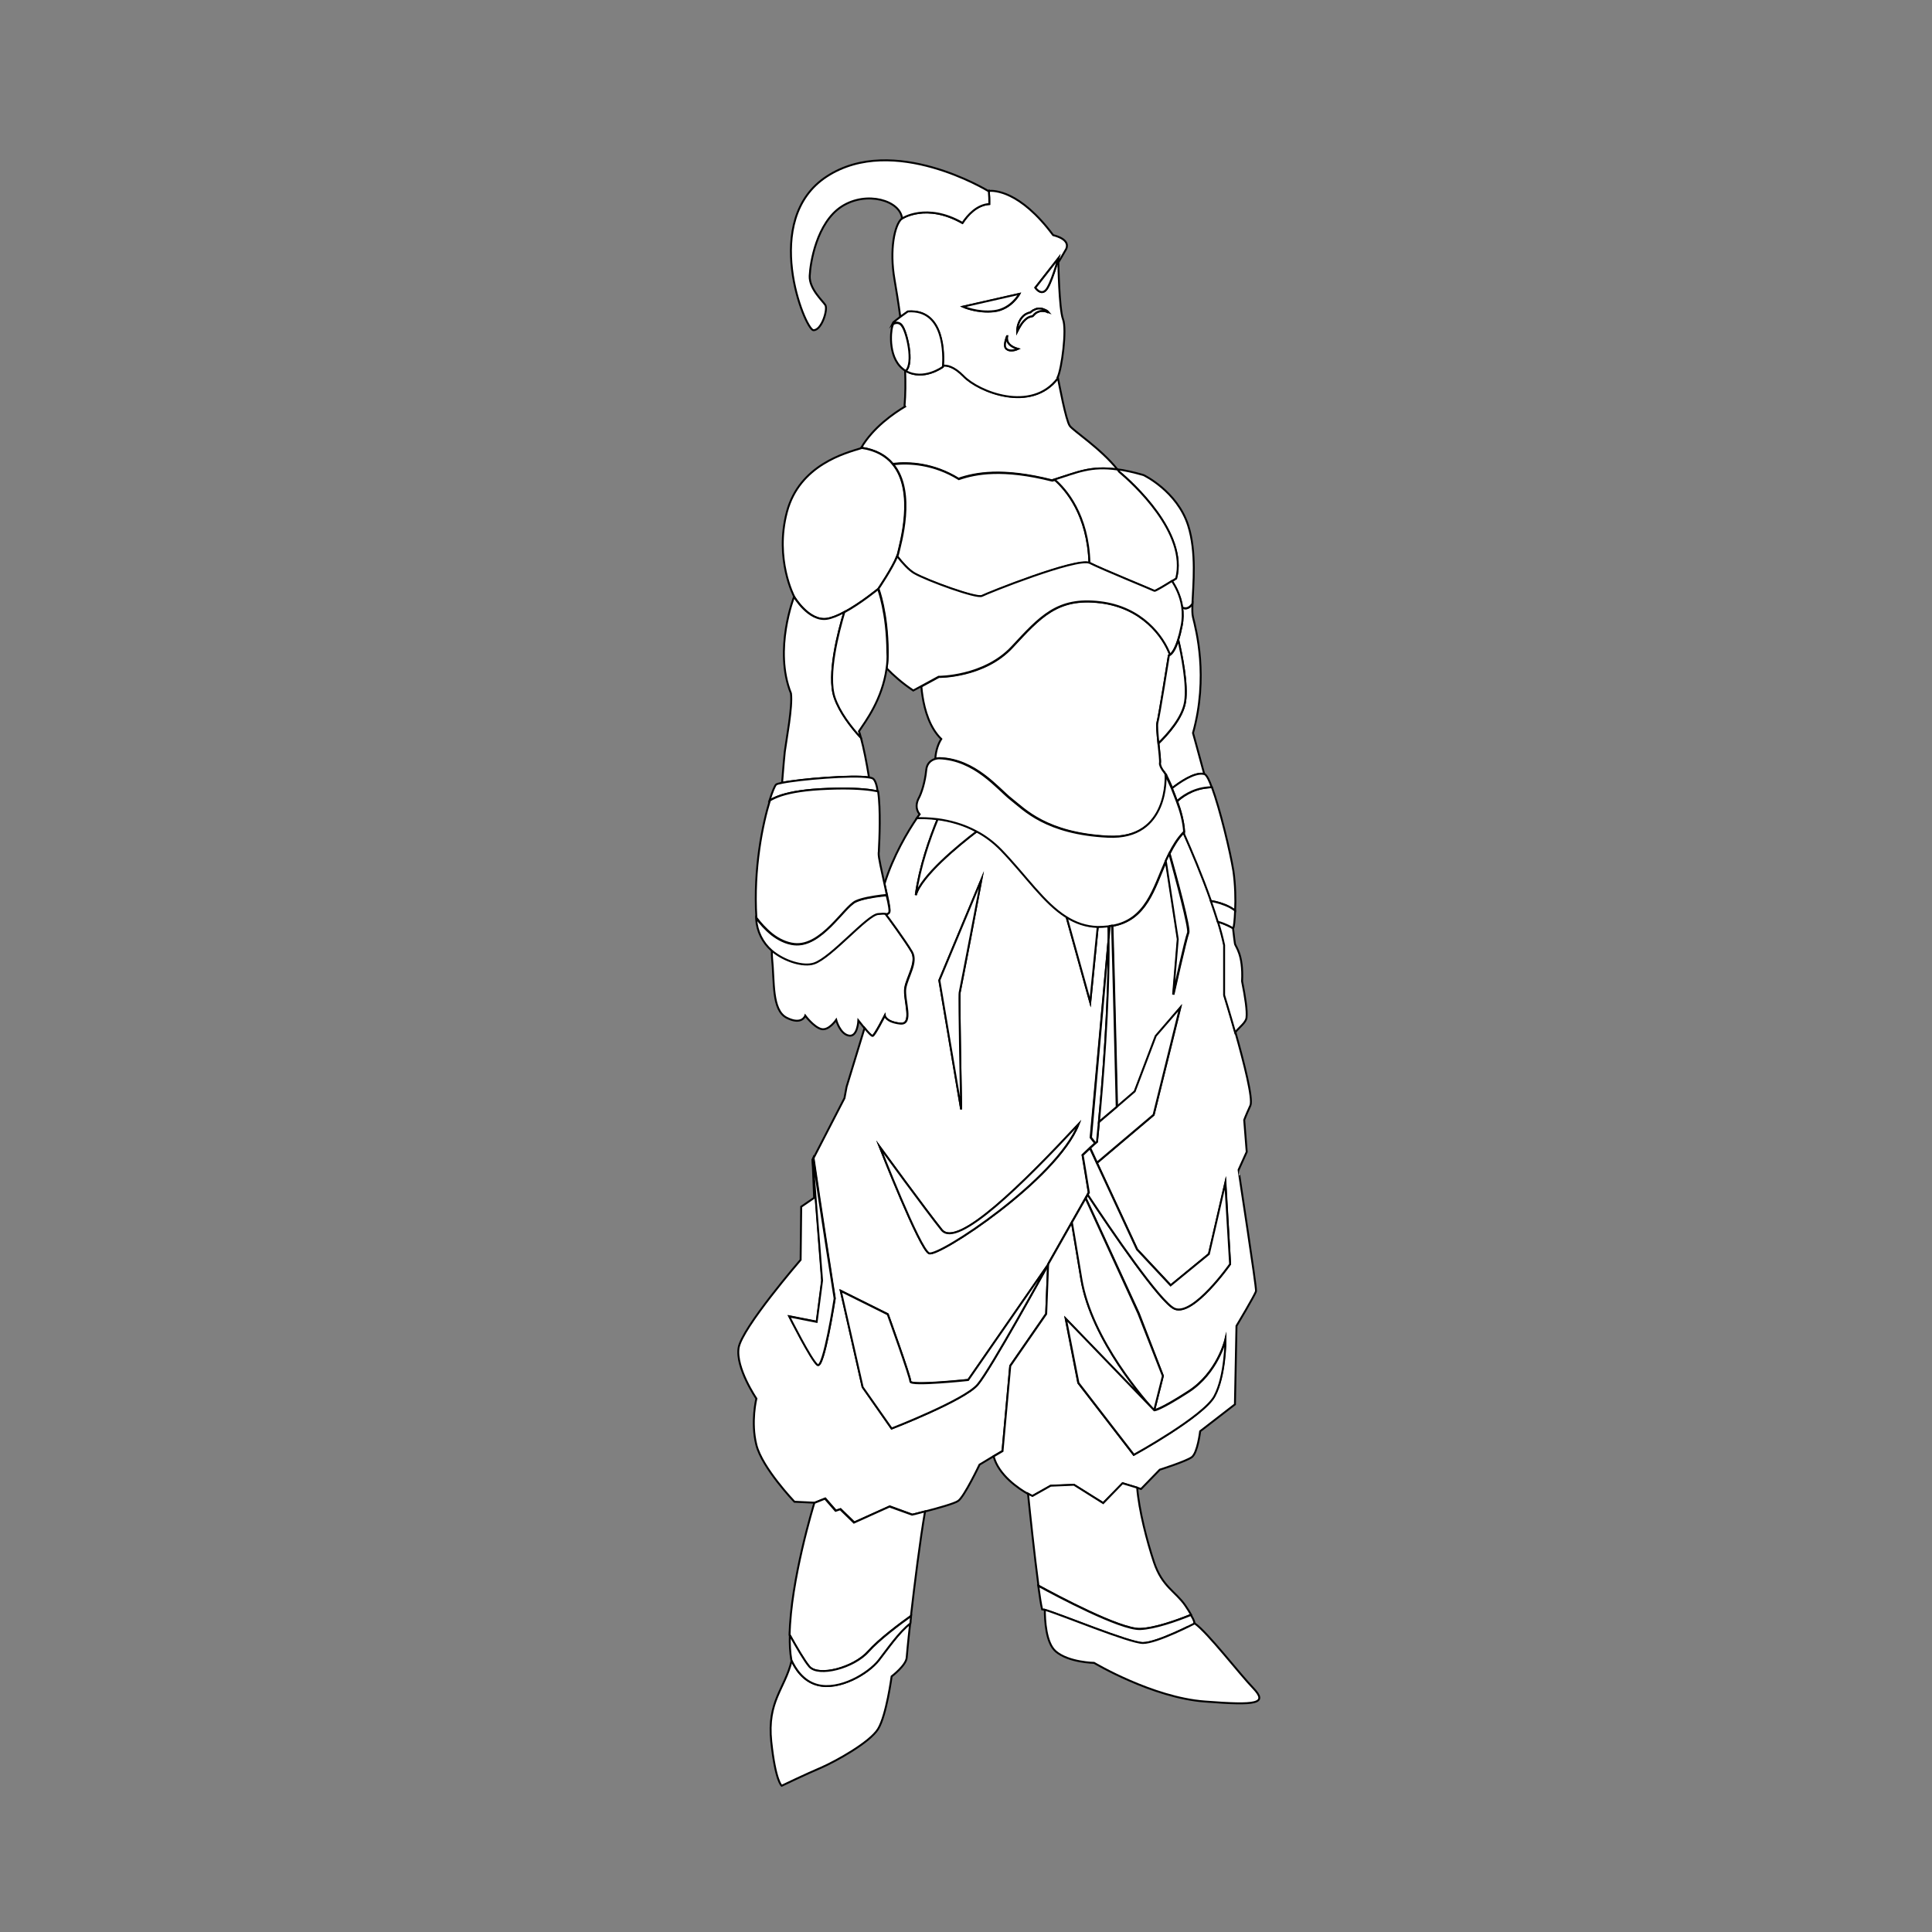 <?xml version="1.0" encoding="utf-8"?>
<!-- Generator: Adobe Illustrator 23.0.5, SVG Export Plug-In . SVG Version: 6.00 Build 0)  -->
<svg version="1.1" baseProfile="tiny" id="Layer_1" xmlns="http://www.w3.org/2000/svg" xmlns:xlink="http://www.w3.org/1999/xlink"
	 x="0px" y="0px" viewBox="0 0 1000 1000" xml:space="preserve">
<rect x="0" y="0" width="1000" height="1000" fill="#808080" stroke="none"/>
<path fill="#FFFFFF" stroke="#000000" stroke-miterlimit="10" d="M578.4,243c-13.9-1.9-20.9,1.6-32.6,5.2c-0.4,0.1-0.9,0.3-1.3,0.4
	c-25.7-6.5-39.7-3.8-48.4-0.8c-12.9-8-25.7-8.7-34-7.7h0c-3.5-4.2-8.7-7.3-16.3-8.4c6.1-10.4,16.8-17.8,22.7-21.3l-0.3-0.5
	c0.5-5.7,0.5-11.9,0.3-18.2c0.1,0.1,0.2,0.1,0.3,0.2c9.2,5.3,19.2-2,19.2-2s0-0.3,0.1-0.7c2-0.3,5.7,0.3,10.7,5.4
	c7.8,8.1,35.1,19.2,48.8,1.1c0.6,3,4.1,21.9,6.1,24.7C555.5,223,569.5,231.9,578.4,243z"/>
<path fill="#FFFFFF" stroke="#000000" stroke-miterlimit="10" d="M545.1,121.7c-17.3-23.2-30.7-23.1-33.3-22.9
	c0.2,2.1,0.3,4.7,0.2,6.8c-6.5,0.4-11.3,5.8-13.9,9.8c-18.8-10.7-31.3-2.3-31.3-2.3c-3.8,3.2-6.5,16.2-3.8,31.6
	c0.9,5.2,2,11.9,3,19.4c1.9-1.4,3.9-2.8,3.9-2.8c19.4-1.5,18.4,23.3,18.1,28c2-0.3,5.7,0.3,10.7,5.4c7.8,8.1,35.1,19.2,48.8,1.1
	c0-0.3-0.1-0.4-0.1-0.4c2.2-4.5,4.9-25,2.8-30.2c-2-5.3-2.4-29.4-2.4-29.4s3.2-5.3,4.1-7C552.7,126.9,552.7,123.7,545.1,121.7z
	 M498.5,158.8l29.1-6.6c0,0-4.2,7.8-12.9,8.9C505.9,162.1,498.5,158.8,498.5,158.8z M521.5,173.5c0,0,0,0.1-0.1,0.2
	C521.4,173.6,521.5,173.6,521.5,173.5z M520.6,180.1c-1-1.6,0.4-5.2,0.8-6.3c-0.3,1.1-1,5,5.5,6.8
	C524.7,181.6,521.8,181.9,520.6,180.1z M540.4,161c-0.8-0.1-1.5-0.1-2.2,0.1c-0.7,0.2-1.3,0.4-1.9,0.8c-0.6,0.4-1,0.9-1.5,1.4
	l-0.3,0.3l-0.4,0.1c-0.8,0.2-1.6,0.4-2.4,0.9c-0.7,0.5-1.4,1.1-2,1.8c-0.6,0.7-1.2,1.5-1.7,2.4c-0.5,0.8-1,1.7-1.5,2.7
	c0-1.1,0.2-2.1,0.4-3.1c0.3-1,0.7-2,1.3-3c0.6-0.9,1.3-1.8,2.3-2.5c0.9-0.6,1.9-1,2.9-1.2c0.2-0.2,0.4-0.4,0.7-0.6
	c0.4-0.3,0.7-0.5,1.2-0.7c0.8-0.5,1.8-0.7,2.7-0.7c0.9,0,1.8,0.2,2.6,0.6c0.8,0.4,1.5,0.9,2,1.6C542,161.3,541.2,161.1,540.4,161z
	 M541.2,150.3c-2.7,2.6-5.3-1.4-5.3-1.4l11.9-15.2C547.8,133.7,543.9,147.7,541.2,150.3z"/>
<path fill="#FFFFFF" stroke="#000000" stroke-miterlimit="10" d="M512.1,105.6c-6.5,0.4-11.3,5.8-13.9,9.8
	c-18.7-10.7-31.3-2.3-31.3-2.3c-0.8-9.2-18.3-14.6-31.3-6.2c-12.9,8.4-16.2,29.1-16.5,35.9c-0.3,6.7,6.7,12.9,8.1,15.1
	c1.4,2.2-1.9,13.2-6.2,13c-4.3-0.3-27.5-57.2,7-79.6s83.4,7.5,83.4,7.5s0.1,0,0.4-0.1C512,100.9,512.1,103.5,512.1,105.6z"/>
<path fill="#FFFFFF" stroke="#000000" stroke-miterlimit="10" d="M464.9,286.1c-0.1,0.6-0.3,1.2-0.6,1.9c-2.3,6-9.7,16.8-9.7,16.8
	s-9,7.4-17.5,12c-3.3,1.8-6.5,3.1-9.1,3.5c-9.4,1.4-16.9-11.4-16.9-11.4s-10.3-19.4-3.8-43.9c6.5-24.5,30.6-30.6,38.4-33
	c0-0.1,0.1-0.2,0.1-0.2c7.6,1.1,12.8,4.2,16.3,8.4h0C474.1,254.6,465.7,282.1,464.9,286.1z"/>
<path fill="#FFFFFF" stroke="#000000" stroke-miterlimit="10" d="M449.8,402.4c-8.3-1.3-35.7,0.9-45,2.8c0.7-8.6,1.2-14.6,1.4-16.1
	c0.8-6.3,4.1-23.3,3.2-30.2c-9.1-22.7,1.6-50,1.6-50s7.5,12.7,16.9,11.4c2.6-0.4,5.8-1.7,9.1-3.5c-3,9.7-9,32.5-5,44.2
	c2.6,7.6,8.4,15.2,13.6,20.8v0C447.1,387.3,448.5,394.5,449.8,402.4z"/>
<path fill="#FFFFFF" stroke="#000000" stroke-miterlimit="10" d="M465.7,529.8c-7.4-0.9-7.8-4.1-7.8-4.1s-5.3,10.4-6.3,10.5
	c-0.6,0.1-2.5-2-4.2-4.1c-1.6-2-3.1-3.9-3.1-3.9s-0.4,8.8-5,7.8c-4.6-0.9-6.5-8.1-6.5-8.1s-3.9,5.8-7.8,4.7
	c-3.9-1.1-8.2-6.9-8.2-6.9s-1.7,5.1-9.6,1.1c-7.8-4-6.3-18.6-7.6-31c-0.1-0.9-0.1-2.3-0.1-4.1c6.6,5.7,16.4,8.6,21.9,6.7
	c8.9-3,27.5-25.1,33.2-25.6c0,0,0.1,0,0.1,0c1.9-0.2,3-0.1,3.6-0.1c0,0.1,0,0.2,0,0.2c0.4,0.5,10.5,14.2,13.6,19.6
	c3.1,5.4-2.4,12.9-3.4,18.9C467.6,517.6,473.1,530.8,465.7,529.8z"/>
<path fill="#FFFFFF" stroke="#000000" stroke-miterlimit="10" d="M573.8,486.4c0-2.4-0.1-4.8-0.1-7.1c-1.9,0.2-3.7,0.3-5.5,0.3
	l-3.9,39.1l-12.3-44.3h0c-11.6-7.3-20.7-21.2-33.6-34.6c-4-4.1-8.3-7.3-12.7-9.6c-9.7,7.4-28.9,23.2-31.7,33.1
	c2.1-14.9,7.3-29.6,11.4-39.5c-4.2-0.5-7.9-0.6-10.7-0.5c-4.8,7-12.4,19.7-16.9,34.2c0.4,1.9,0.9,3.8,1.3,5.6
	c1.1,4.9,1.7,8.8,1.1,9.3c-1,0.9-0.7,0.6-1.9,0.5c0,0.1,0,0.2,0.1,0.2c0.4,0.5,10.5,14.2,13.6,19.6c3.1,5.4-2.4,12.9-3.4,18.9
	c-0.9,5.9,4.6,19.1-2.8,18.2s-7.8-4.1-7.8-4.1s-5.3,10.4-6.3,10.5c-0.6,0.1-2.5-2-4.2-4.1l-9.3,30.4l-1.1,5.9l-16,31
	c3,21.3,11,72.6,11,72.6s-5.7,36.8-8.9,34.4c-3.2-2.4-14.6-25.1-14.6-25.1l14.2,2.8l2.8-21.4l-4.9-62.6l-0.1,0.2l0.8,19.7l-6.7,4.6
	l-0.3,27.5c0,0-30.5,35.3-32.1,45.6c-1.6,10.3,9.2,26.2,9.2,26.2s-3,12.1,0,24c3,11.9,19.7,29.4,19.7,29.4l10.5,0.5c0,0,0,0,0,0
	l5.5-2.2l5.5,6.3l2.4-0.8l7.1,6.9l18.4-8.3l11.7,4.3c0,0,2.9-0.7,6.6-1.7c6.3-1.6,15.2-4.1,17-5.4c3.1-2,11.1-18.8,11.1-18.8
	l7.3-4.4l4.6-2.7l4-44.1l18.6-26.9l1-25.7l12.3-21.7v0l7.1-12.5l1-1.8l0.6-1.1l-1.8-11l-1.4-8.4l3.8-3.6l2.7-2.5l-2.3-2.9
	L573.8,486.4L573.8,486.4z M508,455.3c-0.3,1.7-10.9,57-11.3,58.6c-0.4,1.6,0.8,60.3,0.8,60.3l-11.3-66.8L508,455.3z M506,716.7
	c-6.9,8.1-44.5,22.7-44.5,22.7l-15-21.5l-11.3-49.8l24.3,12.1c0,0,11.7,32.4,11.7,34.8c0,2.4,30-0.8,30-0.8l41.5-59.9
	C541.7,656,512.8,708.7,506,716.7z M480.9,648.7c-4.8-2-25.5-55-25.5-55s23.9,32.8,32,42.9c8.1,10.1,42.5-24.3,70.8-54.6
	C546.9,610.6,485.8,650.7,480.9,648.7z"/>
<path fill="#FFFFFF" stroke="#000000" stroke-miterlimit="10" d="M478.8,782.3c-2.6,15-5.4,37.5-7.3,54.1v0
	c-5.6,4-16.6,12.2-22.1,18.4c-7.5,8.5-25.9,13.4-30.6,7.8c-2.5-3-6.8-10.3-10.1-16.3c0,0,0,0,0,0c0.5-28.4,12.5-67.4,12.8-68.4
	l5.5-2.2l5.5,6.3l2.4-0.8l7.1,6.9l18.4-8.3l11.7,4.2C472.2,784,475.1,783.3,478.8,782.3z"/>
<path fill="#FFFFFF" stroke="#000000" stroke-miterlimit="10" d="M471.1,840.3c-1.1,9.5-1.7,16.4-1.8,17.7c-0.3,4-7.8,9.7-7.8,9.7
	s-2.7,20.2-7,27.2c-4.3,7-21.9,16.7-29.4,20c-7.6,3.2-20.5,9.4-20.5,9.4s-3.2-2.2-5.4-22.9c-2.2-20.8,7-27.2,10.5-41.6
	c0-0.2-0.1-0.5-0.1-0.7c1.9,4.4,5.9,10.9,13.4,12.9c11.6,3.1,26.6-5.9,31.8-12.7C459.3,853.6,465.2,844.8,471.1,840.3z"/>
<path fill="#FFFFFF" stroke="#000000" stroke-miterlimit="10" d="M471.6,836.4c-0.1,1.3-0.3,2.6-0.4,3.9
	c-5.9,4.5-11.9,13.3-16.4,19.1c-5.3,6.7-20.2,15.8-31.8,12.7c-7.4-2-11.4-8.5-13.4-12.9c-0.7-3.9-0.9-8.3-0.8-12.9
	c3.4,6.1,7.6,13.4,10.1,16.3c4.7,5.5,23.1,0.7,30.6-7.8C455,848.6,466,840.4,471.6,836.4z"/>
<path fill="#FFFFFF" stroke="#000000" stroke-miterlimit="10" d="M650.1,668.3c-0.4,1.8-10.1,18-10.1,18l-0.8,40.6l-18,13.9
	c0,0-1.3,11.1-4.3,13.4c-3,2.2-16.6,6.5-16.6,6.5l-9.7,10l-1.8-0.6l-7.6-2.3L571,778l-15.1-9.4l-12.1,0.5l-9.5,5.3
	c0,0-0.9-0.4-2.3-1.2c-4.7-2.7-15.1-9.6-17.7-19.4l4.6-2.7l4-44.1l18.6-26.9l1-25.7l12.3-21.7c1.1,6.3,2.6,15.6,4.9,29.3
	c5.3,31.9,33.8,63.8,37.3,67.6l-45.4-47l6.5,33.2l28.7,37.2c0,0,36-19.8,41.7-30.4c5.7-10.5,5.7-29.1,5.7-29.1s-4,17-19,26.7
	c-15,9.7-17.8,9.7-17.8,9.7l0.1-0.3l4.4-17.5l-12.5-32.4L562,620.2l1-1.8c12.1,18.3,37.6,55.9,45,59c9.7,4,28.7-23.1,28.7-23.1
	l-2.4-42.1l-8.5,36.8L606,665.3l-17.4-18.6l-20.8-44.8l29.3-24.8l13.8-55.4l-12.5,14.6l-10.9,28.7l-9.3,8
	c-0.3-12.1-1.7-71.1-2.4-93.8c17.5-3,21.5-19.2,27.8-33.6l6.2,40.5l-2.4,28.7c0,0,6.5-29.1,7.7-32c1-2.2-6.3-28.9-9.7-41
	c2-4,4.3-7.8,7.3-10.9c0.1,0.3,0.3,0.6,0.4,0.9c3.5,7.9,9.2,21.2,13.9,34.6c1.3,3.6,2.5,7.2,3.6,10.8c1.3,4.2,2.4,8.3,3.2,12.1
	c0,25.9,0,25.9,0,25.9s2.7,8.7,5.7,19.3c4.3,15.2,9.2,34.3,7.7,37.7c-2.6,5.7-3.2,7.5-3.2,7.5l1.3,16.5l-4.2,9.3
	C640.9,605.4,650.5,666.5,650.1,668.3z"/>
<path fill="#FFFFFF" stroke="#000000" stroke-miterlimit="10" d="M616.5,835.8c-7.4,3-18.7,7.1-26.3,7.3
	c-10.3,0.4-43-17.1-52.7-22.4c-2-15-4.5-38.6-5.4-47.6c1.4,0.8,2.3,1.2,2.3,1.2l9.4-5.3l12.1-0.5L571,778l10-10.3l7.6,2.3
	c0.9,11.6,5.1,27.8,8.7,38.6c4.3,12.8,11.1,15,16.2,22.4C614.9,833,615.8,834.6,616.5,835.8z"/>
<path fill="#FFFFFF" stroke="#000000" stroke-miterlimit="10" d="M618.2,840.3C618.2,840.3,618.2,840.3,618.2,840.3
	c0,0.1-19.4,10.2-26.7,10.2c-6.8,0-42.3-14.8-50.8-17.2c-0.5-0.2-1-0.3-1.3-0.3c-0.5-1.9-1.2-6.4-2-12.2
	c9.7,5.3,42.4,22.7,52.7,22.4c7.6-0.3,18.9-4.3,26.3-7.3C618.2,838.8,618.3,840,618.2,840.3z"/>
<path fill="#FFFFFF" stroke="#000000" stroke-miterlimit="10" d="M623.6,880.7c-27.1-2-57.3-20-57.3-20s-13.1-0.2-19.8-5.9
	c-5.2-4.4-5.7-16.4-5.7-21.6c8.5,2.5,43.9,17.2,50.8,17.2c7.3,0,26.7-10.1,26.7-10.1s0,0,0-0.1c6.7,4.6,23.4,26.4,30.4,33.6
	C656.3,881.8,650.7,882.8,623.6,880.7z"/>
<path fill="#FFFFFF" stroke="#000000" stroke-miterlimit="10" d="M563.9,291.5c-7-2.8-53,15.7-55.6,17.1c-2.6,1.4-28.3-7.9-35-11.7
	c-2.9-1.7-6.2-5.3-8.9-8.8c0.3-0.7,0.5-1.4,0.6-1.9c0.8-3.9,9.3-31.5-2.7-45.9c8.3-1,21.1-0.3,34,7.7c8.7-3,22.7-5.7,48.4,0.8
	c0.4-0.1,0.9-0.3,1.3-0.4C551.7,253.4,563.1,266.4,563.9,291.5z"/>
<path fill="#FFFFFF" stroke="#000000" stroke-miterlimit="10" d="M645.2,526.7c-0.3,2.6-3.6,4.8-5.9,7.7c-3-10.6-5.7-19.3-5.7-19.3
	s0,0,0-25.9c-0.8-3.8-1.9-7.9-3.2-12.1c4.1,1.1,7.1,2.9,7.8,3.3c0.5,4.5,0.9,7.5,1,8c0.2,1.6,4.4,5.3,3.7,19.5
	C644.6,516.4,645.6,523.2,645.2,526.7z"/>
<path fill="#FFFFFF" stroke="#000000" stroke-miterlimit="10" d="M623.3,400.6c-5-1.1-12.9,4.5-16.5,7.4c-1.8-4.2-3.2-6.9-3.2-6.9
	s-3.6-4-3.2-6.1c0.2-1-0.3-5.6-0.8-10.2c4.7-4.6,12.5-13.2,13.8-21.5c1.4-9-1.8-24.6-3.6-32v0c0.6-1.9,1.2-4.3,1.8-7.3
	c0.7-3.5,0.6-6.7,0.2-9.6c1.5,0.9,3.4,0.9,5.4-1.8c-0.1,3-0.1,5.4,0.3,6.9c1.6,6.5,8.1,30.8,0,59.9
	C617.5,379.4,620.1,388.7,623.3,400.6z"/>
<path fill="#FFFFFF" stroke="#000000" stroke-miterlimit="10" d="M617.2,312.5c-1.9,2.7-3.8,2.7-5.4,1.8c-0.9-6.1-3.5-10.8-5.3-13.5
	c1.3-0.8,2.2-1.4,2.2-1.4c6.1-23.6-22.6-49.5-29.5-55.3c-0.3-0.4-0.6-0.8-0.9-1.2c3.9,0.5,8.4,1.5,13.6,3c0,0,17.4,8.3,23.1,26.1
	C619.4,285.8,617.6,302.6,617.2,312.5z"/>
<path fill="#FFFFFF" stroke="#000000" stroke-miterlimit="10" d="M608.8,299.4c0,0-0.9,0.6-2.2,1.4c-3.2,2-8.7,5.3-9.1,5.1
	c-0.6-0.4-27.1-11.1-33.4-14.4c-0.1,0-0.1-0.1-0.2-0.1c-0.7-25-12.2-38.1-18.1-43.2c11.8-3.7,18.7-7.2,32.6-5.2
	c0.3,0.4,0.6,0.8,0.9,1.2C586.2,250,614.9,275.9,608.8,299.4z"/>
<path fill="#FFFFFF" stroke="#000000" stroke-miterlimit="10" d="M599.1,373.9c-0.4,1.3,0,6.1,0.5,10.8c0.5,4.6,1,9.2,0.8,10.2
	c-0.4,2,3.2,6.1,3.2,6.1s2,33.6-29.9,32c-32-1.6-43.3-14-50.2-19.4s-18.6-20.6-37.2-21.2c0,0-1,0-2.2,0.4c0.3-4.7,1.7-8.1,3.1-10.3
	c-6-5.8-8.6-15-9.7-22.1v0c-0.3-1.9-0.5-3.6-0.6-5.1l9-4.9c0,0,23.5,0.3,38-15.4c14.6-15.7,23.5-25.9,45.6-23.2
	c21.7,2.6,32.8,17.8,36.2,27.2c-0.4,0.3-0.7,0.3-0.7,0.3S599.9,371.3,599.1,373.9z"/>
<path fill="#FFFFFF" stroke="#000000" stroke-miterlimit="10" d="M611.6,323.9c-0.6,3-1.2,5.4-1.8,7.3v0c-1.7,5.2-3.3,7.1-4.2,7.7
	c-3.5-9.5-14.5-24.6-36.2-27.2c-22.1-2.7-31,7.5-45.6,23.2c-14.6,15.6-38,15.4-38,15.4l-9,4.9l-4.1,2.2c-5.6-3.7-10.2-7.8-13.8-11.5
	c0.4-2.7,0.6-5.5,0.6-8.4c-0.1-20.6-4.8-32.8-4.8-32.8s7.3-10.8,9.7-16.8c2.8,3.6,6.1,7.2,8.9,8.8c6.7,3.8,32.4,13.2,35,11.7
	c2.6-1.4,48.6-19.8,55.6-17.1c0.1,0,0.1,0.1,0.2,0.1c6.3,3.2,32.8,14,33.4,14.4c0.4,0.3,5.9-3.1,9.1-5.1c1.8,2.7,4.4,7.4,5.3,13.5
	C612.3,317.2,612.3,320.5,611.6,323.9z"/>
<path fill="#FFFFFF" stroke="#000000" stroke-miterlimit="10" d="M639.3,471.3c-0.8-0.6-1.6-1.1-2.5-1.6v0c-3.4-1.9-7.1-2.9-10-3.3
	c-4.7-13.4-10.4-26.7-13.9-34.6c0-0.4,0-0.9,0-1.3c-0.3-5.2-1.8-10.9-3.6-15.8c2-1.8,7.6-6.4,15.8-7.1c0.7-0.1,1.4-0.1,2.2-0.1
	c4.2,11.4,9.5,33.4,11.1,43.3C639.4,457.7,639.6,465.5,639.3,471.3z"/>
<path fill="#FFFFFF" stroke="#000000" stroke-miterlimit="10" d="M639.3,471.3c-0.2,5-0.6,8.6-1,9.2c0,0-0.1,0-0.2-0.1
	c-0.7-0.4-3.7-2.2-7.8-3.3c-1.1-3.5-2.3-7.1-3.6-10.8c2.8,0.5,6.5,1.5,10,3.3v0C637.7,470.2,638.5,470.7,639.3,471.3z"/>
<path fill="#FFFFFF" stroke="#000000" stroke-miterlimit="10" d="M627.2,407.5c-0.7,0-1.5,0-2.2,0.1c-8.1,0.7-13.8,5.2-15.8,7.1
	c-0.9-2.5-1.8-4.8-2.6-6.7c3.6-2.8,11.6-8.5,16.5-7.4c0.2,0,0.4,0.1,0.6,0.2C624.8,401.6,626,404.1,627.2,407.5z"/>
<path fill="#FFFFFF" stroke="#000000" stroke-miterlimit="10" d="M450.8,409L450.8,409c-4.9-0.7-12-1.1-22.3-0.7
	c-11.4,0.4-19,1.7-24.3,3.4c-2.4,0.8-4.3,1.7-5.9,2.6c1.5-4.7,2.8-7.7,3.4-8.2c0.3-0.3,1.4-0.6,3-0.9c9.2-1.9,36.7-4.2,45-2.8
	c0.9,0.1,1.6,0.3,2,0.5c1.2,0.7,2.1,3.2,2.6,6.8C453.3,409.4,452.2,409.2,450.8,409z"/>
<path fill="#FFFFFF" stroke="#000000" stroke-miterlimit="10" d="M460.1,472.5c-1.1,0.9-0.7,0.6-1.9,0.5c-0.6-0.1-1.7-0.1-3.6,0.1
	c0,0-0.1,0-0.1,0c-5.7,0.5-24.3,22.7-33.2,25.6c-5.4,1.8-15.3-1.1-21.9-6.7c-4.7-4.1-7.6-10-8-16.2c0-0.2,0-0.4,0-0.6
	c2,2.7,4.8,5.9,8.2,8.6c3.3,2.5,7.1,4.5,11.4,5c14,1.6,25.6-19.2,31.8-22.1c3.2-1.5,8.7-2.5,13.3-3c0.4,0,0.7-0.1,1-0.1
	c0.6-0.1,1.2-0.1,1.8-0.2C460.1,468.1,460.8,472,460.1,472.5z"/>
<path fill="#FFFFFF" stroke="#000000" stroke-miterlimit="10" d="M459,463.2c-0.6,0.1-1.2,0.1-1.8,0.2c-0.3,0-0.7,0.1-1,0.1
	c-4.6,0.6-10.1,1.5-13.3,3c-6.2,3-17.8,23.7-31.8,22.1c-4.3-0.5-8.2-2.5-11.4-5c-3.4-2.7-6.2-5.9-8.2-8.6c-1.6-25.6,3.3-48.8,7-60.7
	v0c1.5-0.9,3.5-1.8,5.9-2.6c5.2-1.7,12.9-3,24.3-3.4c10.3-0.4,17.4,0,22.3,0.7v0c1.3,0.2,2.5,0.4,3.5,0.6c1.4,9.2,0.7,25,0.4,30.5
	c0,0,0,0,0,0c0,0.5,0,1-0.1,1.3c-0.1,1.2,0.3,3.5,0.9,6.4c0.6,2.9,1.4,6.3,2.1,9.7C458.2,459.5,458.7,461.4,459,463.2z"/>
<path fill="#FFFFFF" stroke="#000000" stroke-miterlimit="10" d="M488.1,189.2c0,0.5-0.1,0.7-0.1,0.7s-10,7.4-19.2,2.1
	c4.4-4,0.4-20.5-2-23.6c-0.1-0.1-0.2-0.3-0.3-0.4c-1.3-1.3-2.9-1.1-4.1-0.6c-0.1,0-0.3,0.1-0.4,0.2c0.2-0.4,0.3-0.7,0.4-0.8
	c0.5-0.4,2-1.6,3.6-2.8v0c1.9-1.4,3.9-2.8,3.9-2.8C489.4,159.8,488.4,184.6,488.1,189.2z"/>
<path fill="#FFFFFF" stroke="#000000" stroke-miterlimit="10" d="M527.6,152.1c0,0-4.2,7.8-12.9,8.9c-8.8,1.1-16.2-2.3-16.2-2.3
	L527.6,152.1z"/>
<path fill="#FFFFFF" stroke="#000000" stroke-miterlimit="10" d="M547.8,133.7c0,0-3.9,14-6.6,16.6c-2.7,2.6-5.3-1.4-5.3-1.4
	L547.8,133.7z"/>
<path fill="#FFFFFF" stroke="#000000" stroke-miterlimit="10" d="M526.8,180.6c-2.1,1-5.1,1.3-6.3-0.5c-1-1.6,0.4-5.2,0.8-6.3
	C521,174.9,520.4,178.7,526.8,180.6z"/>
<path fill="#FFFFFF" stroke="#000000" stroke-miterlimit="10" d="M542.7,161.6c-0.8-0.3-1.5-0.5-2.3-0.6c-0.8-0.1-1.5-0.1-2.2,0.1
	c-0.7,0.2-1.3,0.4-1.9,0.8c-0.6,0.4-1.1,0.9-1.5,1.4l-0.3,0.3l-0.4,0.1c-0.8,0.1-1.6,0.4-2.4,0.9c-0.7,0.5-1.4,1.1-2,1.8
	c-0.6,0.7-1.2,1.5-1.7,2.4c-0.5,0.9-1,1.7-1.5,2.7c0-1.1,0.2-2.1,0.4-3.1c0.3-1,0.7-2,1.3-3c0.6-0.9,1.3-1.8,2.3-2.5
	c0.9-0.6,1.9-1,2.9-1.2c0.2-0.2,0.4-0.4,0.7-0.6c0.4-0.3,0.7-0.6,1.2-0.7c0.8-0.5,1.8-0.7,2.7-0.7c0.9,0,1.8,0.2,2.6,0.6
	C541.5,160.5,542.2,161,542.7,161.6z"/>
<path fill="#FFFFFF" stroke="#000000" stroke-miterlimit="10" d="M458.9,346c-2.3,16.1-10.8,27.2-14.3,32.5c0.4,1,0.7,2.2,1,3.4
	c-5.2-5.7-11-13.2-13.6-20.8c-4-11.7,2.1-34.5,5-44.2c8.5-4.6,17.5-12,17.5-12s4.7,12.1,4.8,32.8C459.5,340.5,459.3,343.3,458.9,346
	z"/>
<path fill="#FFFFFF" stroke="#000000" stroke-miterlimit="10" d="M613.4,363.2c-1.3,8.3-9.1,16.9-13.8,21.5
	c-0.5-4.7-0.9-9.5-0.5-10.8c0.8-2.6,5.9-34.6,5.9-34.6s0.2,0,0.7-0.4c0.9-0.6,2.6-2.5,4.2-7.7C611.6,338.7,614.8,354.2,613.4,363.2z
	"/>
<path fill="#FFFFFF" stroke="#000000" stroke-miterlimit="10" d="M432,672.1c0,0-5.7,36.8-8.9,34.4c-3.2-2.4-14.6-25.1-14.6-25.1
	l14.2,2.8l2.8-21.4l-4.9-62.6v0l0.3-0.7C423.9,620.9,432,672.1,432,672.1z"/>
<path fill="#FFFFFF" stroke="#000000" stroke-miterlimit="10" d="M558.2,581.9c-11.3,28.7-72.4,68.8-77.3,66.8
	c-4.8-2-25.5-55-25.5-55s23.9,32.8,32,42.9C495.5,646.6,529.9,612.2,558.2,581.9z"/>
<path fill="#FFFFFF" stroke="#000000" stroke-miterlimit="10" d="M542.6,654.4c-0.9,1.6-29.8,54.3-36.6,62.3
	c-6.9,8.1-44.5,22.7-44.5,22.7l-15-21.4l-11.3-49.8l24.3,12.1c0,0,11.7,32.4,11.7,34.8c0,2.4,29.9-0.8,29.9-0.8L542.6,654.4z"/>
<path fill="#FFFFFF" stroke="#000000" stroke-miterlimit="10" d="M601.9,712.2l-4.5,17.8l-0.4-0.4c-3.5-3.9-32-35.7-37.3-67.6
	c-2.3-13.7-3.8-23-4.9-29.3v0l7.1-12.5l27.3,59.6L601.9,712.2z"/>
<path fill="#FFFFFF" stroke="#000000" stroke-miterlimit="10" d="M634.3,693.6c0,0,0,18.6-5.7,29.1c-5.7,10.5-41.7,30.3-41.7,30.3
	l-28.7-37.2l-6.5-33.2l45.4,47l0.4,0.4c0,0,2.8,0,17.8-9.7C630.2,710.6,634.3,693.6,634.3,693.6z"/>
<path fill="#FFFFFF" stroke="#000000" stroke-miterlimit="10" d="M505.7,430.2c-9.7,7.4-28.9,23.2-31.7,33.1
	c2.1-14.9,7.3-29.6,11.4-39.5C491.5,424.6,498.6,426.4,505.7,430.2z"/>
<path fill="#FFFFFF" stroke="#000000" stroke-miterlimit="10" d="M568.2,479.6l-3.9,39.1l-12.3-44.3
	C556.8,477.5,562.1,479.4,568.2,479.6z"/>
<path fill="#FFFFFF" stroke="#000000" stroke-miterlimit="10" d="M612.9,430.5c-0.1,0.1-0.2,0.2-0.4,0.4v0c-3,3.1-5.3,6.9-7.3,10.9
	c-0.6,1.2-1.2,2.5-1.8,3.8c-6.3,14.3-10.3,30.6-27.8,33.6c-0.1,0-0.1,0-0.2,0c-0.3,0.1-0.7,0.1-1,0.2c-0.3,0-0.5,0.1-0.8,0.1
	c-1.9,0.2-3.7,0.3-5.5,0.3c-6.1-0.2-11.4-2.1-16.3-5.2h0c-11.6-7.3-20.7-21.2-33.6-34.6c-4-4.1-8.3-7.3-12.7-9.6
	c-7-3.8-14.2-5.6-20.3-6.4c-4.2-0.5-7.9-0.6-10.7-0.5c0.5-0.8,1-1.4,1.5-2c-2.3-2.9-1.7-6-0.5-8.3c1.4-2.5,3.3-8.3,3.9-14.5
	c0.3-3.7,2.6-5.2,4.4-5.8c1.2-0.4,2.2-0.4,2.2-0.4c18.6,0.6,30.3,15.8,37.2,21.2s18.2,17.8,50.2,19.4c32,1.6,29.9-32,29.9-32
	s1.4,2.8,3.2,6.9c0.8,2,1.7,4.3,2.6,6.7C611,419.6,612.6,425.3,612.9,430.5z"/>
<path fill="#FFFFFF" stroke="#000000" stroke-miterlimit="10" d="M636.7,654.3c0,0-19,27.1-28.7,23.1c-7.3-3.1-32.9-40.7-45-59
	l0.6-1.1l-1.8-11l-1.4-8.4l3.8-3.6l3.5,7.6l20.8,44.8l17.4,18.6l19.8-16.2l8.5-36.8L636.7,654.3z"/>
<path fill="#FFFFFF" stroke="#000000" stroke-miterlimit="10" d="M610.8,521.6L597.1,577l-29.3,24.8l-3.5-7.6l2.7-2.5l0.8-0.7
	c0,0,0.4-3.8,1-10.3l9.2-7.8l9.3-8l10.9-28.7L610.8,521.6z"/>
<path fill="#FFFFFF" stroke="#000000" stroke-miterlimit="10" d="M568.8,580.7c-0.6,6.5-1,10.3-1,10.3l-0.8,0.7l-2.3-2.9l9.1-102.3
	C574.1,520.7,570.6,561.9,568.8,580.7z"/>
<path fill="#FFFFFF" stroke="#000000" stroke-miterlimit="10" d="M568.8,580.7c1.8-18.8,5.3-60,5-94.2v0l0.6-7.2
	c0.3,0,0.7-0.1,1-0.2c0.1,0,0.1,0,0.2,0c0.7,22.7,2.1,81.7,2.4,93.8L568.8,580.7z"/>
<path fill="#FFFFFF" stroke="#000000" stroke-miterlimit="10" d="M497.5,574.2l-11.3-66.8l21.8-52.2c-0.3,1.7-10.9,57-11.3,58.6
	C496.3,515.5,497.5,574.2,497.5,574.2z"/>
<path fill="#FFFFFF" stroke="#000000" stroke-miterlimit="10" d="M614.9,482.8c-1.2,2.8-7.7,32-7.7,32l2.4-28.7l-6.2-40.5
	c0.6-1.3,1.2-2.6,1.8-3.8C608.5,453.8,615.8,480.6,614.9,482.8z"/>
<path fill="#FFFFFF" stroke="#000000" stroke-miterlimit="10" d="M468.8,192c-9.4-5.6-7.8-20.4-7-22.9c0.2-0.7,0.4-1.2,0.6-1.5
	c1.3-0.5,2.8-0.8,4.1,0.6c0.1,0.1,0.2,0.2,0.3,0.4C469.3,171.5,473.2,188,468.8,192z"/>
<path fill="#FFFFFF" stroke="#000000" stroke-miterlimit="10" d="M463.3,167c0,0-0.3-0.2-0.8,0.5"/>
</svg>
